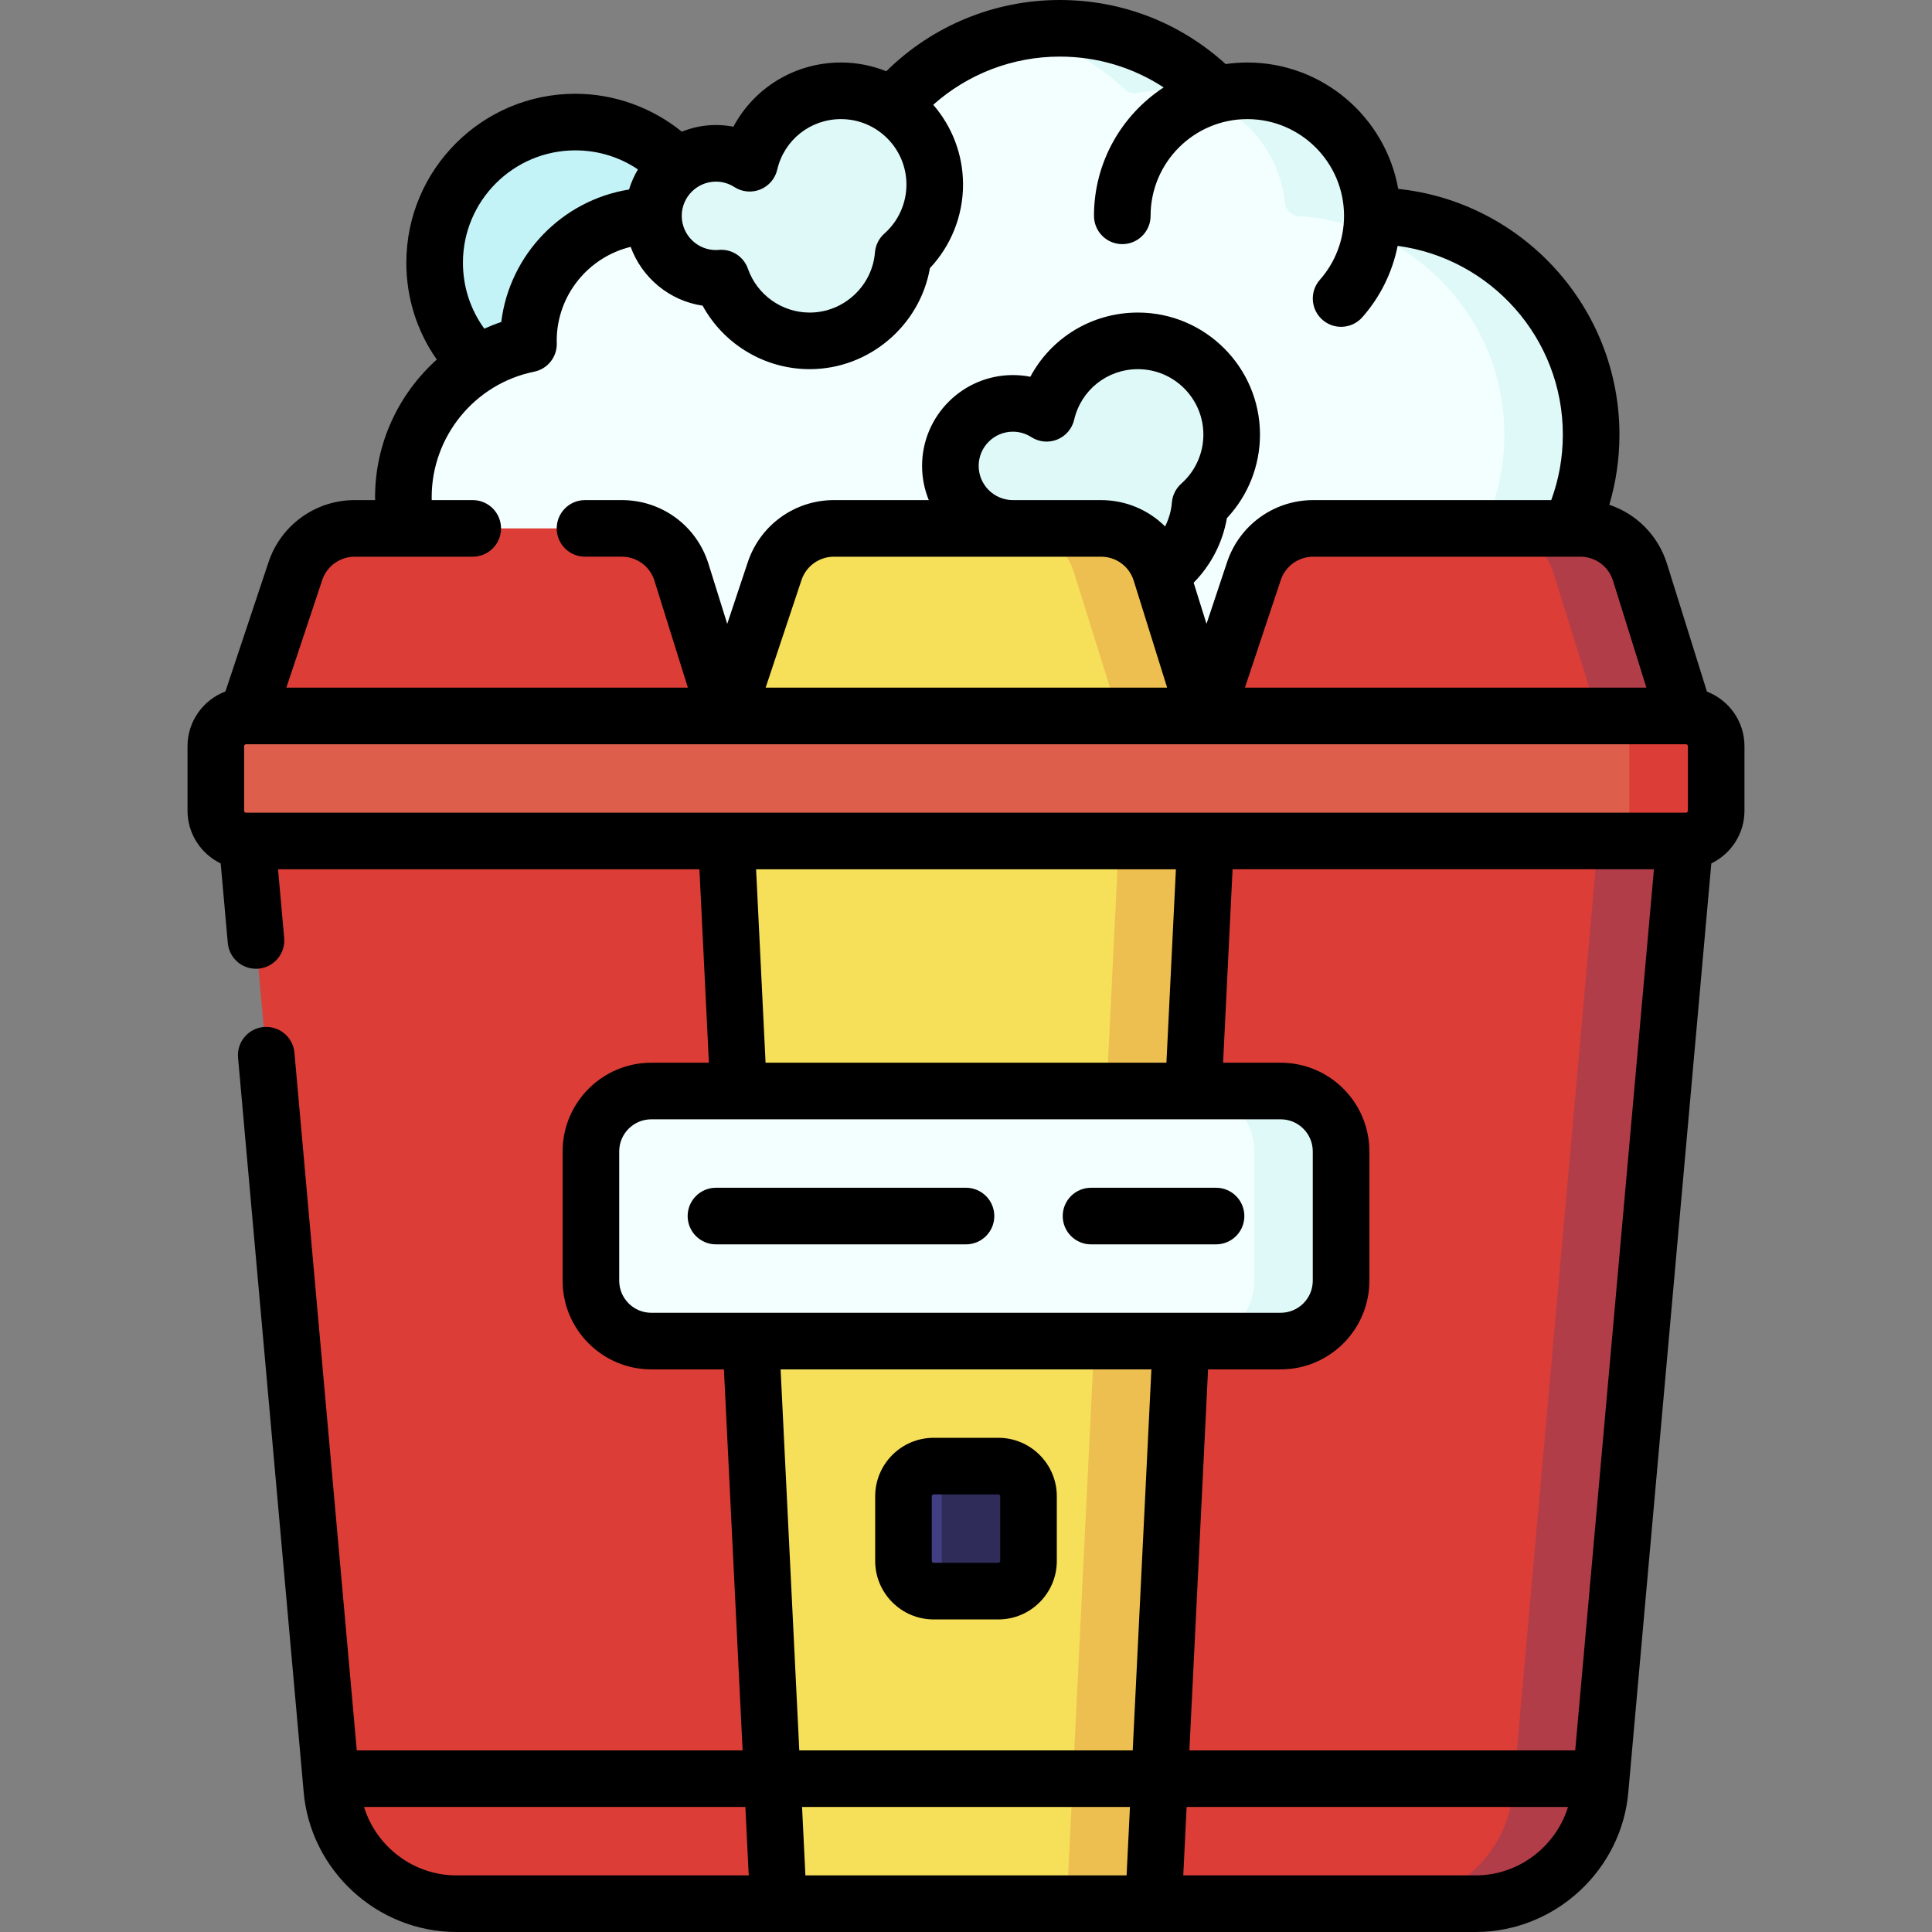 <svg id="Capa_1" enable-background="new 0 0 512 512" height="512" viewBox="0 0 512 512" width="512" xmlns="http://www.w3.org/2000/svg"><rect x="0" y="0" width="512" height="512" fill="#808080" stroke="none"/><g><g><path d="m126.606 96.478c-7.041-6.781-11.422-16.305-11.422-26.853 0-20.586 16.689-37.275 37.275-37.275 10.704 0 20.353 4.511 27.152 11.736v52.391h-53.005z" fill="#c3f2f7"/><path d="m367.275 57.309c-1.955-.119-3.566-1.595-3.767-3.543-1.718-16.686-15.818-29.7-32.958-29.7-2.092 0-4.138.196-6.122.567-1.251.234-2.547-.121-3.466-1.002-10.416-9.986-24.543-16.131-40.112-16.131-17.796 0-33.719 8.017-44.355 20.635l-63.328 29.065c-18.299 0-33.133 14.834-33.133 33.133 0 .277.014.551.021.826-18.915 3.83-33.154 20.546-33.154 40.59 0 2.837.285 5.607.828 8.283v59.996h308.358v-59.996c3.578-7.532 5.58-15.957 5.58-24.85 0-30.816-24.042-56.018-54.392-57.873z" fill="#f3ffff"/><path d="m367.275 57.309c-1.955-.119-3.566-1.595-3.767-3.543-1.718-16.686-15.818-29.7-32.958-29.7-2.092 0-4.138.195-6.122.567-1.251.234-2.547-.121-3.466-1.002-10.416-9.986-24.543-16.131-40.112-16.131-3.925 0-7.752.411-11.458 1.155 10.96 2.217 20.799 7.526 28.57 14.977.919.881 2.215 1.236 3.466 1.002 1.984-.372 4.03-.567 6.122-.567 17.14 0 31.24 13.014 32.958 29.7.201 1.948 1.812 3.424 3.767 3.543 30.351 1.855 54.392 27.057 54.392 57.874 0 8.893-2.002 17.319-5.58 24.85v59.996h23v-59.996c3.578-7.532 5.58-15.957 5.58-24.85 0-30.818-24.042-56.02-54.392-57.875z" fill="#dff9f9"/><path d="m268.425 140.033c-9.063 0-16.426-7.277-16.565-16.307-.135-8.812 6.877-16.338 15.678-16.802 2.179-.115 4.268.197 6.198.855 1.974.673 4.131-.377 4.946-2.297 4.139-9.751 14.323-16.314 25.853-14.974 11.428 1.328 20.572 10.621 21.74 22.067.811 7.956-2.138 15.242-7.28 20.308-.603.594-.988 1.383-1.102 2.222-.937 6.947-4.743 12.983-10.186 16.876h-38.913z" fill="#dff9f9"/><path d="m434.617 151.658c-2.161-6.916-8.567-11.625-15.812-11.625h-70.791c-7.131 0-13.462 4.563-15.717 11.327l-12.791 38.373h-127.012l-11.899-38.075c-2.161-6.916-8.566-11.625-15.812-11.625h-70.791c-7.131 0-13.462 4.563-15.717 11.327l-12.792 38.373v33.133l22.44 251.108c1.361 17.234 15.743 30.526 33.031 30.526h85.346l49.7-14.391 49.7 14.391h85.346c17.288 0 31.67-13.292 33.031-30.526l22.44-251.108v-33.133z" fill="#dc3d36"/><path d="m434.617 151.658c-2.161-6.916-8.567-11.625-15.812-11.625h-23c7.246 0 13.651 4.709 15.812 11.625l11.899 38.075v33.133l-22.44 251.108c-1.361 17.234-15.743 30.526-33.031 30.526h23c17.288 0 31.67-13.292 33.031-30.526l22.44-251.108v-33.133z" fill="#b13d49"/><path d="m319.506 222.867-13.806 281.633h-99.4l-13.806-281.633v-33.133l12.792-38.372c2.255-6.765 8.586-11.328 15.716-11.328h70.791c7.246 0 13.651 4.709 15.812 11.625l11.899 38.075v33.133z" fill="#f6df59"/><path d="m307.606 151.658c-2.162-6.916-8.567-11.625-15.812-11.625h-23c7.246 0 13.651 4.709 15.812 11.625l11.899 38.075v33.133l-13.805 281.634h23l13.806-281.633v-33.133z" fill="#edbf50"/><path d="m446.8 222.867h-381.6c-4.418 0-8-3.582-8-8v-17.133c0-4.418 3.582-8 8-8h381.6c4.418 0 8 3.582 8 8v17.133c0 4.418-3.582 8-8 8z" fill="#de5e4c"/><path d="m247.717 48.917c0-13.724-11.126-24.85-24.85-24.85-11.779 0-21.637 8.198-24.197 19.198-2.58-1.658-5.642-2.631-8.937-2.631-9.15 0-16.567 7.417-16.567 16.567s7.417 16.567 16.567 16.567c.471 0 .935-.032 1.396-.071 3.392 9.687 12.609 16.637 23.454 16.637 13.041 0 23.728-10.047 24.761-22.822 5.134-4.553 8.373-11.194 8.373-18.595z" fill="#dff9f9"/><path d="m339.4 355.4h-166.8c-8.837 0-16-7.163-16-16v-34.267c0-8.836 7.163-16 16-16h166.8c8.837 0 16 7.164 16 16v34.267c0 8.837-7.163 16-16 16z" fill="#f3ffff"/><path d="m339.4 289.133h-23c8.837 0 16 7.164 16 16v34.267c0 8.837-7.163 16-16 16h23c8.837 0 16-7.163 16-16v-34.267c0-8.836-7.163-16-16-16z" fill="#dff9f9"/><path d="m264.567 421.667h-17.133c-4.418 0-8-3.582-8-8v-17.133c0-4.418 3.582-8 8-8h17.133c4.418 0 8 3.582 8 8v17.133c0 4.418-3.582 8-8 8z" fill="#413e82"/><path d="m446.8 189.733h-23c4.418 0 8 3.582 8 8v17.133c0 4.418-3.582 8-8 8h23c4.418 0 8-3.582 8-8v-17.133c0-4.418-3.582-8-8-8z" fill="#dc3d36"/><path d="m264.567 388.533h-17.133c-1.037 0-2.024.204-2.933.563 2.965 1.171 5.067 4.056 5.067 7.437v17.133c0 3.382-2.101 6.267-5.067 7.437.909.359 1.897.563 2.933.563h17.133c4.418 0 8-3.582 8-8v-17.133c0-4.418-3.582-8-8-8z" fill="#2f2c59"/></g><g><path d="m452.357 183.281-10.582-33.86c-2.36-7.553-8.118-13.25-15.296-15.645 1.776-5.993 2.688-12.211 2.688-18.592 0-33.791-25.729-61.682-58.624-65.123-3.385-19.011-20.024-33.495-39.993-33.495-1.95 0-3.866.146-5.743.413-12.066-10.971-27.515-16.979-43.957-16.979-17.329 0-33.766 6.827-45.978 18.885-3.715-1.49-7.764-2.319-12.005-2.319-12.205 0-22.997 6.695-28.508 17.017-1.517-.299-3.064-.45-4.626-.45-3.196 0-6.245.632-9.038 1.768-7.935-6.435-17.939-10.051-28.238-10.051-24.688 0-44.774 20.086-44.774 44.775 0 9.343 2.827 18.205 8.073 25.663-10.102 9.056-16.356 22.182-16.356 36.462 0 .261.015.522.02.783h-5.429c-10.375 0-19.551 6.613-22.831 16.456l-11.42 34.256c-5.857 2.215-10.04 7.865-10.04 14.488v17.134c0 6.139 3.596 11.44 8.784 13.948l1.884 21.086c.349 3.898 3.621 6.832 7.462 6.832.224 0 .449-.01.677-.029 4.125-.369 7.171-4.013 6.803-8.139l-1.626-18.198h111.669l2.513 51.266h-15.266c-12.958 0-23.5 10.542-23.5 23.5v34.267c0 12.958 10.542 23.5 23.5 23.5h19.25l4.949 100.967h-102.249l-16.524-184.895c-.367-4.125-3.996-7.149-8.138-6.803-4.125.369-7.171 4.013-6.802 8.139l17.36 194.257c1.658 20.992 19.45 37.435 40.508 37.435h270.092c21.058 0 38.85-16.443 40.5-37.357l21.97-245.827c5.188-2.509 8.784-7.809 8.784-13.948v-17.134c0-6.587-4.137-12.212-9.943-14.453zm-34.907 280.586h-102.249l4.949-100.967h19.25c12.958 0 23.5-10.542 23.5-23.5v-34.268c0-12.958-10.542-23.5-23.5-23.5h-15.267l2.514-51.266h111.668zm-352.25-248.5c-.275 0-.5-.225-.5-.5v-17.134c0-.275.225-.5.5-.5h.283 381.033.283c.275 0 .5.225.5.5v17.134c0 .275-.225.5-.5.5zm194.158-91.9c0-4.999 4.067-9.066 9.066-9.066 1.728 0 3.416.498 4.881 1.439 2.052 1.32 4.617 1.559 6.875.642 2.26-.917 3.933-2.875 4.485-5.25 1.836-7.889 8.783-13.398 16.893-13.398 9.566 0 17.35 7.783 17.35 17.351 0 4.954-2.132 9.687-5.849 12.983-1.448 1.284-2.343 3.078-2.499 5.007-.181 2.239-.814 4.377-1.797 6.338-4.394-4.375-10.421-6.979-16.97-6.979h-23.369c-4.998-.001-9.066-4.068-9.066-9.067zm32.436 24.066c3.987 0 7.465 2.557 8.654 6.362l8.855 28.338h-106.403l9.501-28.501c1.236-3.708 4.692-6.199 8.602-6.199zm144.521 34.7h-106.403l9.5-28.501c1.236-3.708 4.692-6.199 8.602-6.199h70.791c3.987 0 7.465 2.557 8.654 6.362zm-241.7-132.659c2.052 1.317 4.616 1.56 6.875.64 2.259-.916 3.932-2.874 4.484-5.249 1.836-7.889 8.782-13.398 16.893-13.398 9.566 0 17.35 7.783 17.35 17.351 0 4.954-2.132 9.687-5.85 12.983-1.447 1.284-2.343 3.078-2.499 5.007-.722 8.931-8.314 15.926-17.285 15.926-7.361 0-13.942-4.668-16.376-11.616-1.059-3.025-3.913-5.021-7.074-5.021-.206 0-.413.008-.621.025-.258.021-.516.045-.778.045-4.999 0-9.066-4.067-9.066-9.066 0-5 4.067-9.067 9.066-9.067 1.726-.001 3.414.497 4.881 1.44zm-71.931 20.051c0-16.418 13.356-29.775 29.774-29.775 6.03 0 11.743 1.767 16.601 5.049-.99 1.658-1.786 3.443-2.357 5.326-17.724 2.847-31.656 17.186-33.863 35.113-1.535.512-3.03 1.106-4.49 1.761-3.676-5.044-5.665-11.089-5.665-17.474zm-37.293 84.107c1.236-3.708 4.692-6.199 8.601-6.199h31.286c4.143 0 7.5-3.357 7.5-7.5s-3.357-7.5-7.5-7.5h-10.858c-.006-.261-.02-.522-.02-.783 0-16.076 11.415-30.055 27.143-33.239 3.565-.722 6.1-3.898 6.01-7.536l-.02-.642c0-12.054 8.366-22.186 19.596-24.908 2.98 8.163 10.248 14.28 19.072 15.583 5.605 10.239 16.443 16.825 28.382 16.825 15.732 0 29.19-11.542 31.86-26.774 5.607-5.973 8.773-13.89 8.773-22.142 0-8.081-2.985-15.473-7.901-21.149 9.187-8.175 21.061-12.768 33.535-12.768 9.944 0 19.415 2.86 27.531 8.173-11.106 7.26-18.464 19.797-18.464 34.027 0 4.143 3.357 7.5 7.5 7.5s7.5-3.357 7.5-7.5c0-14.135 11.499-25.634 25.633-25.634 14.135 0 25.634 11.499 25.634 25.634 0 6.25-2.274 12.271-6.404 16.951-2.74 3.105-2.444 7.846.662 10.586 1.426 1.258 3.196 1.876 4.959 1.876 2.077 0 4.145-.858 5.627-2.538 4.77-5.406 7.97-11.939 9.362-18.916 24.677 3.291 43.778 24.462 43.778 50.025 0 6.004-1.043 11.817-3.073 17.35h-63.08c-10.376 0-19.552 6.613-22.832 16.456l-5.446 16.337-3.406-10.898c4.598-4.67 7.681-10.62 8.809-17.107 5.604-5.973 8.77-13.889 8.77-22.139 0-17.838-14.512-32.351-32.35-32.351-12.204 0-22.997 6.696-28.508 17.017-1.516-.298-3.065-.449-4.626-.449-13.271 0-24.066 10.796-24.066 24.066 0 3.207.635 6.266 1.779 9.066h-25.134c-10.376 0-19.552 6.613-22.832 16.456l-5.447 16.339-4.971-15.907c-3.156-10.101-12.387-16.888-22.97-16.888h-9.75c-4.143 0-7.5 3.357-7.5 7.5s3.357 7.5 7.5 7.5h9.75c3.986 0 7.464 2.557 8.653 6.362l8.856 28.338h-106.404zm114.98 76.635h111.258l-2.514 51.266h-106.23zm-36.271 109.033v-34.268c0-4.687 3.814-8.5 8.5-8.5h166.8c4.687 0 8.5 3.813 8.5 8.5v34.268c0 4.687-3.813 8.5-8.5 8.5h-166.8c-4.687 0-8.5-3.813-8.5-8.5zm42.768 23.5h98.264l-4.949 100.967h-88.365zm92.58 115.967-.889 18.133h-85.117l-.889-18.133zm-202.981 0h101.067l.889 18.133h-77.469c-11.366 0-21.217-7.596-24.487-18.133zm294.579 18.133h-77.469l.889-18.133h101.077c-3.249 10.513-13.113 18.133-24.497 18.133z"/><path d="m264.566 381.033h-17.133c-8.547 0-15.5 6.953-15.5 15.5v17.134c0 8.547 6.953 15.5 15.5 15.5h17.133c8.547 0 15.5-6.953 15.5-15.5v-17.134c0-8.547-6.953-15.5-15.5-15.5zm.5 32.634c0 .275-.225.5-.5.5h-17.133c-.275 0-.5-.225-.5-.5v-17.134c0-.275.225-.5.5-.5h17.133c.275 0 .5.225.5.5z"/><path d="m256 314.767h-66.267c-4.143 0-7.5 3.357-7.5 7.5s3.357 7.5 7.5 7.5h66.267c4.143 0 7.5-3.357 7.5-7.5s-3.357-7.5-7.5-7.5z"/><path d="m322.267 314.767h-33.134c-4.143 0-7.5 3.357-7.5 7.5s3.357 7.5 7.5 7.5h33.134c4.143 0 7.5-3.357 7.5-7.5s-3.358-7.5-7.5-7.5z"/></g></g></svg>